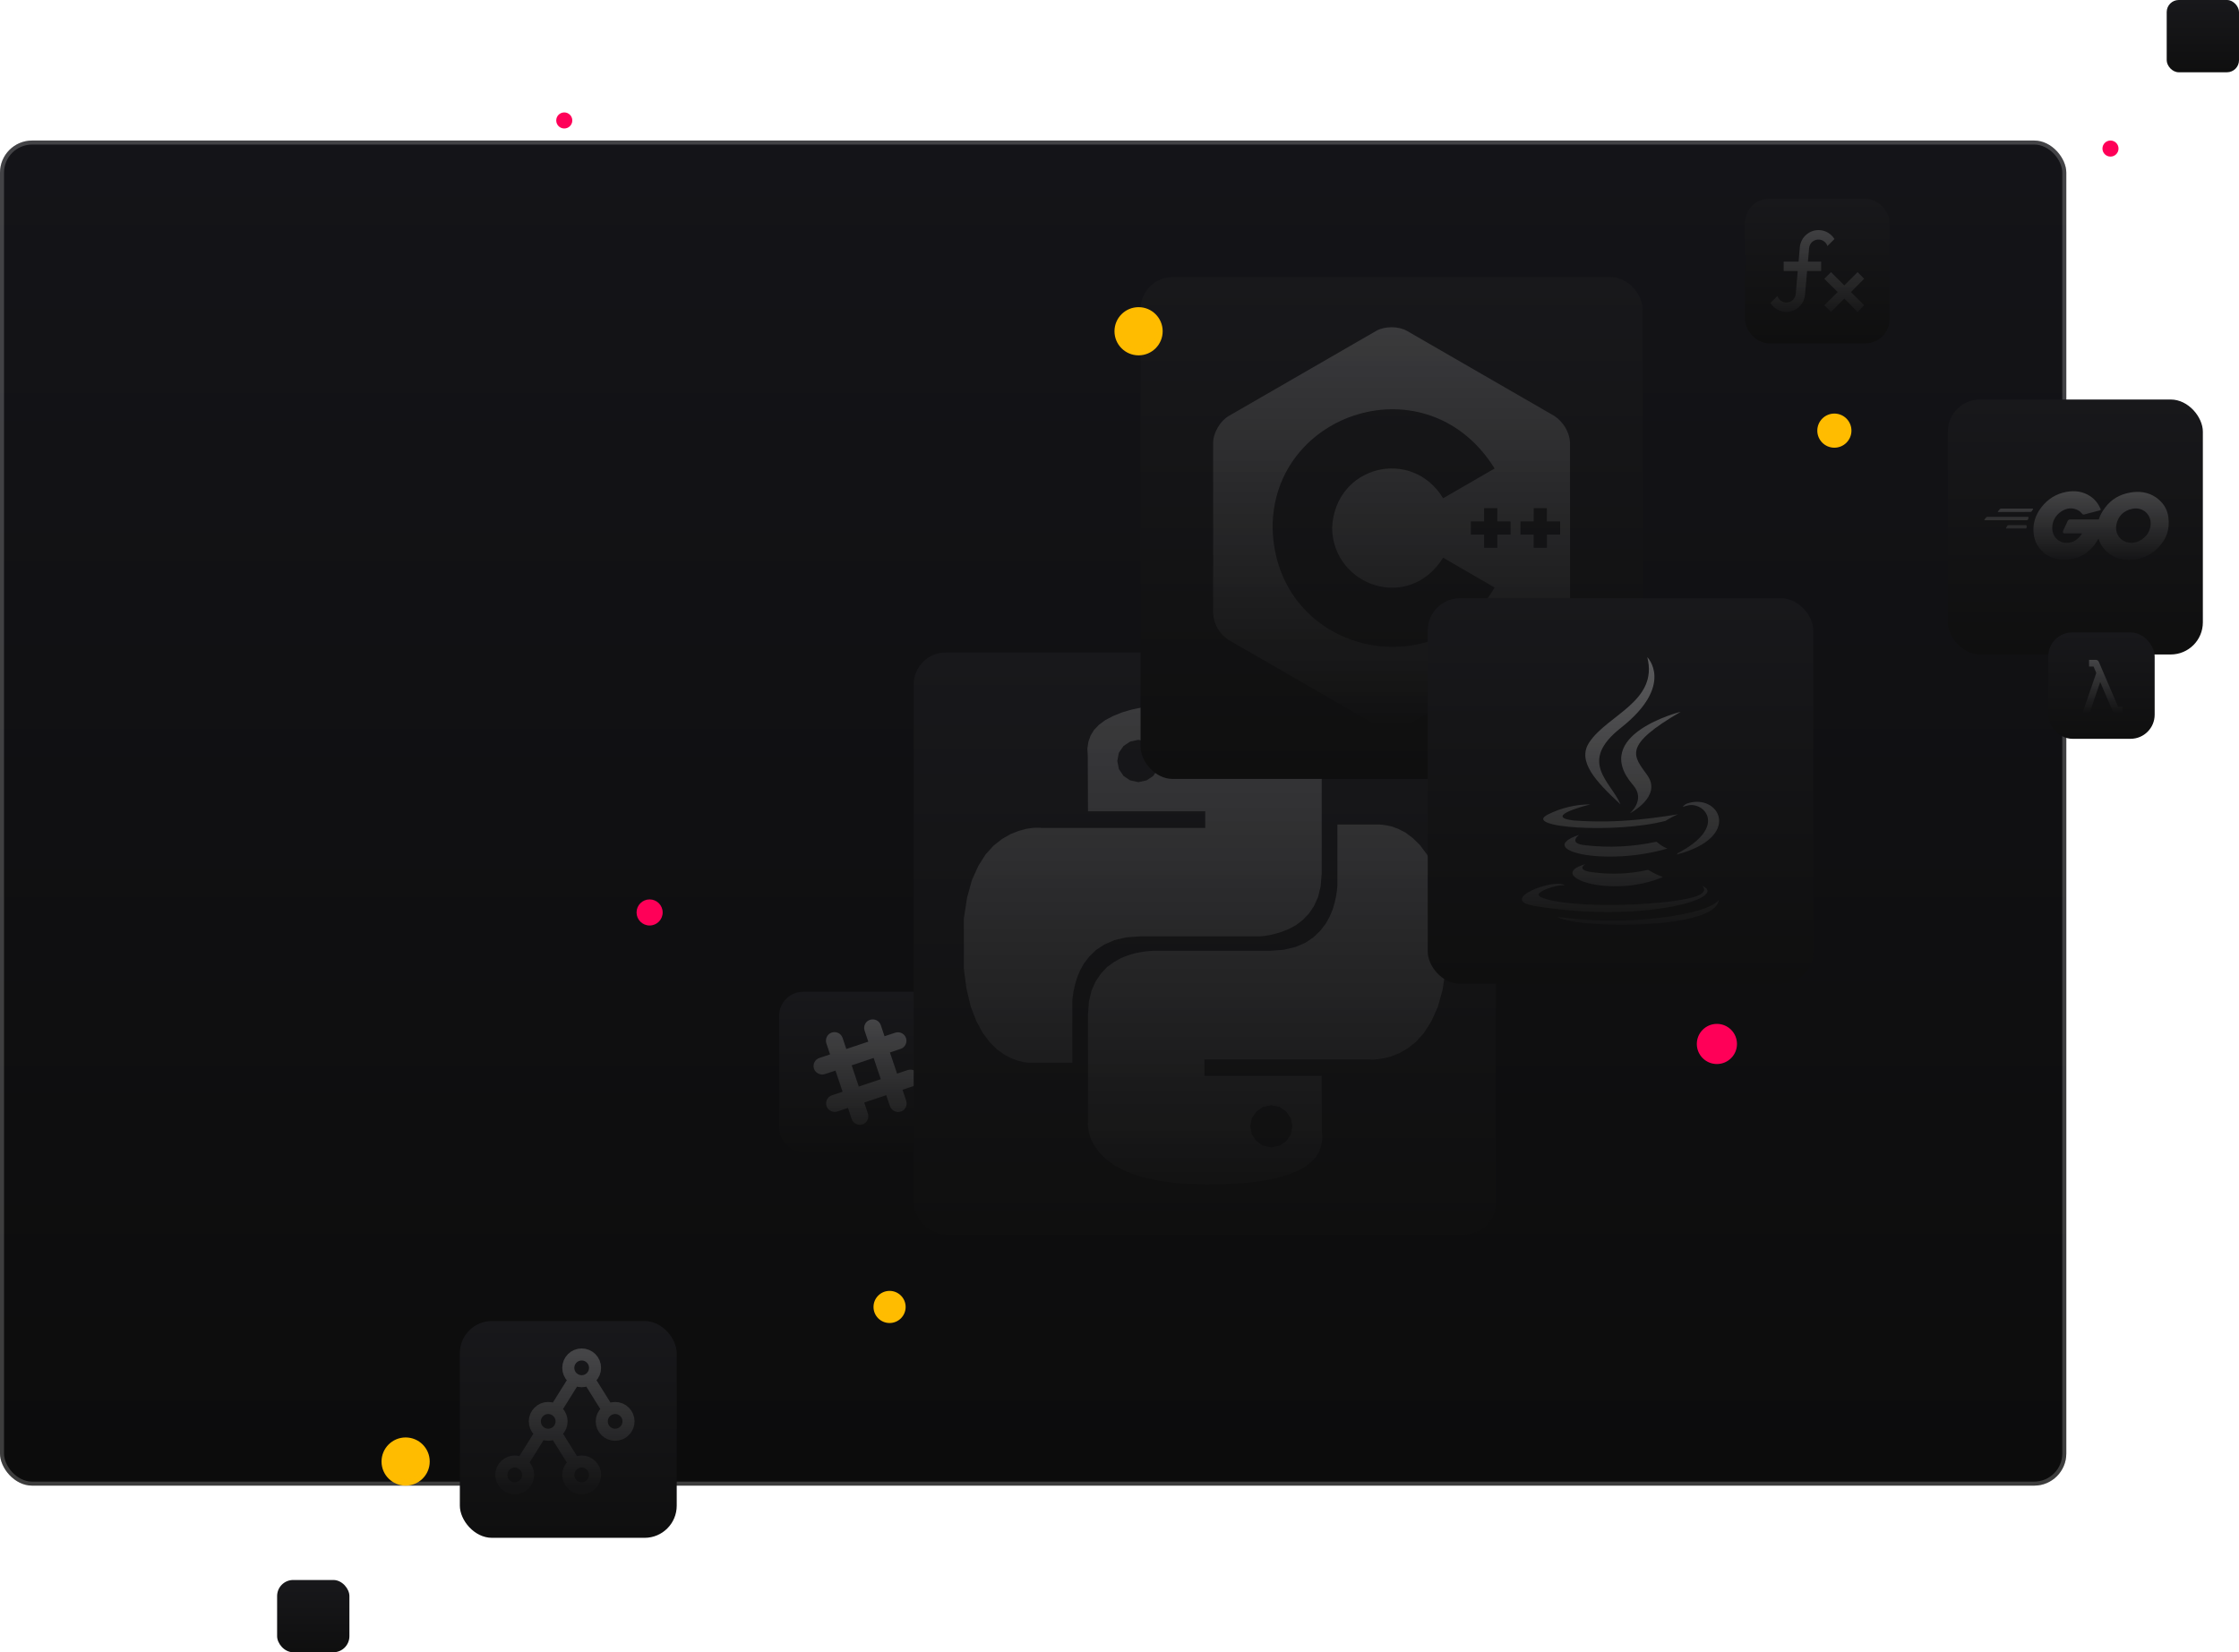 <svg width="1115" height="823" viewBox="0 0 1115 823" fill="none" xmlns="http://www.w3.org/2000/svg">
<rect y="70" width="1029" height="670" rx="16" fill="url(#paint0_linear_1_281)"/>
<rect x="1" y="71" width="1027" height="668" rx="15" stroke="white" stroke-opacity="0.2" stroke-width="2"/>
<g filter="url(#filter0_d_1_281)">
<rect x="229" y="654" width="108" height="108" rx="16" fill="url(#paint1_linear_1_281)"/>
</g>
<path d="M259.86 729.02L269.46 713.667M276.537 702.343L286.127 686.997M276.55 713.683L286.137 729.017M293.21 687L302.813 702.367M263 734.667C263 732.899 262.298 731.203 261.047 729.953C259.797 728.702 258.102 728 256.333 728C254.565 728 252.87 728.702 251.619 729.953C250.369 731.203 249.667 732.899 249.667 734.667C249.667 736.435 250.369 738.13 251.619 739.381C252.87 740.631 254.565 741.333 256.333 741.333C258.102 741.333 259.797 740.631 261.047 739.381C262.298 738.13 263 736.435 263 734.667ZM296.333 681.333C296.333 679.565 295.631 677.87 294.381 676.619C293.131 675.369 291.435 674.667 289.667 674.667C287.899 674.667 286.203 675.369 284.953 676.619C283.702 677.87 283 679.565 283 681.333C283 683.101 283.702 684.797 284.953 686.047C286.203 687.298 287.899 688 289.667 688C291.435 688 293.131 687.298 294.381 686.047C295.631 684.797 296.333 683.101 296.333 681.333ZM296.333 734.667C296.333 732.899 295.631 731.203 294.381 729.953C293.131 728.702 291.435 728 289.667 728C287.899 728 286.203 728.702 284.953 729.953C283.702 731.203 283 732.899 283 734.667C283 736.435 283.702 738.13 284.953 739.381C286.203 740.631 287.899 741.333 289.667 741.333C291.435 741.333 293.131 740.631 294.381 739.381C295.631 738.13 296.333 736.435 296.333 734.667ZM279.667 708C279.667 706.232 278.964 704.536 277.714 703.286C276.464 702.036 274.768 701.333 273 701.333C271.232 701.333 269.536 702.036 268.286 703.286C267.036 704.536 266.333 706.232 266.333 708C266.333 709.768 267.036 711.464 268.286 712.714C269.536 713.964 271.232 714.667 273 714.667C274.768 714.667 276.464 713.964 277.714 712.714C278.964 711.464 279.667 709.768 279.667 708ZM313 708C313 706.232 312.298 704.536 311.047 703.286C309.797 702.036 308.102 701.333 306.333 701.333C304.565 701.333 302.87 702.036 301.619 703.286C300.369 704.536 299.667 706.232 299.667 708C299.667 709.768 300.369 711.464 301.619 712.714C302.87 713.964 304.565 714.667 306.333 714.667C308.102 714.667 309.797 713.964 311.047 712.714C312.298 711.464 313 709.768 313 708Z" stroke="url(#paint2_linear_1_281)" stroke-width="6" stroke-linecap="round" stroke-linejoin="round"/>
<rect x="388" y="494" width="80" height="80" rx="12" fill="url(#paint3_linear_1_281)"/>
<g clip-path="url(#clip0_1_281)">
<path d="M457.439 535.688C456.713 533.461 454.287 532.277 452.049 533.004L446.728 534.773L443.177 524.227L448.498 522.457C450.736 521.73 451.908 519.316 451.193 517.078C450.467 514.852 448.041 513.668 445.802 514.395L440.482 516.164L438.642 510.656C437.916 508.43 435.49 507.246 433.252 507.973C431.013 508.699 429.842 511.113 430.556 513.352L432.396 518.859L421.451 522.516L419.611 517.008C418.884 514.781 416.459 513.598 414.22 514.324C411.982 515.051 410.81 517.465 411.525 519.703L413.365 525.211L408.056 526.969C405.818 527.695 404.646 530.109 405.361 532.348C405.947 534.047 407.599 535.16 409.299 535.23C410.095 535.348 410.705 535.043 416.06 533.262L419.611 543.809L414.291 545.578C412.064 546.305 410.881 548.73 411.595 550.957C412.181 552.656 413.834 553.77 415.533 553.84C416.33 553.957 416.939 553.652 422.295 551.871L424.134 557.379C424.826 559.359 427.029 560.777 429.525 560.063C431.763 559.336 432.935 556.922 432.22 554.684L430.381 549.176L441.349 545.508L443.189 551.016C443.881 552.996 446.084 554.414 448.58 553.699C450.818 552.973 451.99 550.559 451.275 548.32L449.435 542.813L454.756 541.043C456.982 540.34 458.166 537.914 457.439 535.688V535.688ZM427.662 541.219L424.111 530.648L435.068 526.98L438.619 537.551L427.662 541.219V541.219Z" fill="url(#paint4_linear_1_281)"/>
</g>
<rect x="455" y="325" width="290" height="290" rx="16" fill="url(#paint5_linear_1_281)"/>
<g clip-path="url(#clip1_1_281)">
<path d="M622.5 351.8L631.5 353.8L638.8 356.4L644.7 359.4L649.2 362.6L652.6 366L655.1 369.4L656.7 372.7L657.7 375.7L658.1 378.3L658.3 380.3L658.2 381.6V435L657.7 441.3L656.4 446.8L654.3 451.4L651.7 455.2L648.7 458.3L645.4 460.8L641.9 462.7L638.4 464.1L635.1 465.1L632.1 465.8L629.5 466.2L627.4 466.4H567.7L560.8 466.9L554.9 468.3L549.9 470.5L545.8 473.2L542.5 476.4L539.8 479.9L537.8 483.5L536.3 487.2L535.3 490.7L534.6 493.9L534.2 496.6L534 498.7V529.3H511.7L509.6 529L506.8 528.3L503.6 527.1L500.1 525.3L496.5 522.7L492.9 519.1L489.4 514.5L486.2 508.6L483.4 501.3L481.3 492.5L479.9 482L479.4 469.7L480 457.5L481.6 447.1L484 438.4L487.2 431.3L490.8 425.6L494.8 421.2L499 417.9L503.2 415.5L507.2 413.9L510.8 412.9L514 412.4L516.4 412.3H518L518.6 412.4H600.2V404.1H541.8L541.7 376.6L541.5 372.9L542 369.5L543.1 366.4L544.8 363.6L547.3 361L550.4 358.7L554.2 356.7L558.6 354.9L563.7 353.4L569.5 352.2L575.9 351.2L583 350.6L590.7 350.2L599.1 350L611.8 350.5L622.5 351.8ZM559.5 371.6L557.2 374.9L556.4 379L557.2 383.1L559.5 386.5L562.8 388.7L566.9 389.6L571 388.7L574.3 386.5L576.6 383.1L577.4 379L576.6 374.9L574.3 371.6L571 369.4L566.9 368.5L562.8 369.4L559.5 371.6ZM690.4 411.1L693.2 411.7L696.4 412.9L699.9 414.7L703.5 417.4L707.1 420.9L710.6 425.6L713.8 431.5L716.6 438.8L718.7 447.6L720.1 458L720.6 470.3L720 482.6L718.4 493L716 501.6L712.8 508.7L709.2 514.4L705.2 518.9L701 522.2L696.8 524.6L692.8 526.2L689.2 527.1L686 527.6L683.6 527.8L682 527.7H599.8V535.9H658.2L658.3 563.5L658.5 567.1L658 570.5L656.9 573.6L655.2 576.5L652.7 579L649.6 581.4L645.8 583.4L641.4 585.1L636.3 586.6L630.5 587.9L624.1 588.8L617 589.5L609.3 589.9L600.9 590L588.2 589.6L577.5 588.2L568.5 586.2L561.2 583.7L555.3 580.7L550.8 577.4L547.4 574L544.9 570.6L543.3 567.3L542.3 564.3L541.9 561.8L541.7 559.8L541.8 558.5V505.1L542.3 498.7L543.6 493.3L545.7 488.7L548.3 484.9L551.3 481.7L554.6 479.3L558.1 477.3L561.6 475.9L564.9 474.9L567.9 474.3L570.5 473.9L572.6 473.7L573.9 473.6H632.3L639.2 473.1L645.1 471.7L650.1 469.6L654.2 466.8L657.5 463.6L660.2 460.1L662.2 456.5L663.7 452.9L664.7 449.4L665.4 446.2L665.8 443.4L666 441.3V410.7H686.9L688.3 410.8L690.4 411.1ZM625.7 553.6L623.4 556.9L622.6 561L623.4 565.1L625.7 568.4L629 570.7L633.1 571.5L637.2 570.7L640.5 568.4L642.8 565.1L643.6 561L642.8 556.9L640.5 553.6L637.2 551.3L633.1 550.5L629 551.3L625.7 553.6Z" fill="url(#paint6_linear_1_281)"/>
</g>
<rect x="568" y="138" width="250" height="250" rx="16" fill="url(#paint7_linear_1_281)"/>
<g clip-path="url(#clip2_1_281)">
<path d="M774.164 207.252L700.692 164.833C696.459 162.389 689.533 162.389 685.3 164.833L611.829 207.252C607.596 209.695 604.133 215.694 604.133 220.581V305.419C604.462 311.111 607.37 315.825 611.828 318.748L685.301 361.167C689.533 363.611 696.459 363.611 700.692 361.167L774.164 318.748C778.949 315.566 781.672 310.777 781.86 305.419V220.581C781.688 215.439 778.609 210.252 774.165 207.252H774.164ZM633.754 263C633.406 205.153 710.887 179.61 744.299 233.361L718.661 248.196C703.184 222.598 664.754 231.751 663.375 263C663.789 291.801 701.56 305.179 718.663 277.802L744.301 292.638C714.855 343.756 635.239 325.364 633.754 263H633.754ZM752.238 266.291H745.656V272.874H739.074V266.291H732.492V259.709H739.074V253.127H745.656V259.709H752.239V266.291H752.238ZM776.923 266.291H770.34V272.874H763.758V266.291H757.176V259.709H763.759V253.127H770.34V259.709H776.923V266.291H776.923Z" fill="url(#paint8_linear_1_281)"/>
</g>
<rect x="711" y="298" width="192" height="192" rx="16" fill="url(#paint9_linear_1_281)"/>
<path d="M837 354.533C837 354.533 791.4 365.933 813.267 391.067C819.733 398.467 811.6 405.133 811.6 405.133C811.6 405.133 827.933 396.8 820.333 386.133C813.267 376.333 807.933 371.467 837 354.533ZM807.2 362.533C834.2 341.2 820.333 327.333 820.333 327.333C825.933 349.333 800.6 356 791.467 369.733C785.2 379.067 794.533 389.133 807 400.667C802.267 389.333 785.533 379.6 807.2 362.533M789.467 430.467C768.933 436.2 802 448 828.067 436.867C825.533 435.867 823.067 434.667 820.733 433.267C811.667 435.333 802.333 435.733 793.133 434.467C784.4 433.4 789.467 430.467 789.467 430.467M824.933 419.267C813.267 421.8 801.2 422.4 789.333 421C780.6 420.133 786.333 415.867 786.333 415.867C763.667 423.4 798.867 431.867 830.333 422.667C828.4 421.933 826.533 420.667 824.933 419.267M847.733 441.267C847.733 441.267 851.533 444.4 843.667 446.8C828.467 451.333 780.8 452.733 767.6 447C762.867 444.933 771.8 442.067 774.6 441.467C776.133 441.067 777.667 440.933 779.2 440.933C773.933 437.333 745 448.267 764.6 451.333C817.733 460 861.533 447.333 847.733 441.267ZM829.467 408.867C831.4 407.6 833.467 406.533 835.6 405.6C835.6 405.6 825.533 407.333 815.467 408.267C804.8 409.333 794.067 409.467 783.4 408.667C767.733 406.6 792 400.667 792 400.667C784.667 400.667 777.467 402.4 770.933 405.667C757.267 412.333 804.933 415.333 829.467 408.867M835.467 425C835.333 425.267 835.2 425.467 834.933 425.667C868.333 416.933 856.067 394.733 840.067 400.267C839.2 400.667 838.467 401.2 838 401.933C838.933 401.6 839.867 401.333 840.867 401.133C848.867 399.533 860.333 412 835.467 425M836.333 455.733C816.267 459.2 795.733 459.467 775.533 456.667C775.533 456.667 778.6 459.2 794.267 460.2C818.267 461.733 855.133 459.333 856 448C856.2 448.067 854.467 452.333 836.333 455.733V455.733Z" fill="url(#paint10_linear_1_281)"/>
<rect x="970" y="199" width="127" height="127" rx="16" fill="url(#paint11_linear_1_281)"/>
<path d="M995 255.042L994.917 254.792L995.833 253.667L996.333 253.333H1012.33L1012.46 253.667L1011.71 254.75L1011.25 255L995 255.042ZM988.292 259.125L988.167 258.917L989.083 257.708L989.583 257.458H1010L1010.21 257.833L1009.88 258.833L1009.46 259.125H988.292ZM999.125 263.25L998.958 263L999.625 261.833L1000.04 261.583H1009L1009.29 261.875L1009.21 262.917L1008.88 263.25H999.125ZM1045.58 254.25L1038.17 256.208C1037.38 256.375 1037.33 256.417 1036.75 255.75C1036.08 255 1035.63 254.542 1034.67 254.083C1031.92 252.667 1029.13 253.083 1026.58 254.708C1023.58 256.708 1021.96 259.583 1022 263.25C1022.04 266.833 1024.5 269.792 1028.04 270.333C1031.08 270.708 1033.63 269.625 1035.67 267.333L1036.88 265.708H1028.25C1027.33 265.708 1027.13 265.125 1027.42 264.375L1029.71 259.458C1029.83 259.208 1030.17 258.75 1030.83 258.75H1045.17C1045.79 256.667 1046.88 254.75 1048.29 252.875C1051.54 248.583 1055.5 246.333 1060.79 245.333C1065.25 244.583 1069.67 245.042 1073.58 247.708C1077.08 250.125 1079.29 253.375 1079.83 257.667C1080.63 263.708 1078.83 268.625 1074.67 272.875C1071.71 275.875 1068.08 277.75 1063.96 278.667L1060.38 279C1056.29 278.917 1052.58 277.75 1049.46 275.042C1047.29 273.167 1045.79 270.917 1045.04 268.25C1044.42 269.25 1043.92 270.208 1043.21 271.167C1040 275.417 1035.79 278.042 1030.46 278.667C1026.08 279.333 1022 278.458 1018.42 275.792C1015.13 273.292 1013.17 269.958 1012.75 265.833C1012.17 260.958 1013.58 256.583 1016.54 252.75C1019.71 248.583 1023.92 245.958 1029.08 245C1033.25 244.25 1037.29 244.75 1040.92 247.167C1043.29 248.75 1044.96 250.917 1046.08 253.5C1046.25 253.875 1046.08 254.125 1045.58 254.25M1071.04 260.917L1070.92 259.417C1070.13 255 1066.04 252.5 1061.79 253.458C1057.58 254.375 1054.83 257 1053.96 261.208C1053.17 264.708 1054.83 268.25 1058.04 269.667C1060.5 270.75 1063 270.583 1065.38 269.417C1068.88 267.625 1070.83 264.75 1071.04 260.917Z" fill="url(#paint12_linear_1_281)"/>
<rect x="1020" y="315" width="53" height="53" rx="12" fill="url(#paint13_linear_1_281)"/>
<path d="M1037 355.333L1043.93 335.183L1042.57 332H1040.33V328.667H1043.67C1044.37 328.667 1044.97 329.1 1045.22 329.717L1054.77 352H1057V355.333H1053.67C1052.95 355.333 1052.35 354.883 1052.12 354.267L1045.88 339.75L1040.53 355.333H1037Z" fill="url(#paint14_linear_1_281)"/>
<rect x="869" y="99" width="72" height="72" rx="12" fill="url(#paint15_linear_1_281)"/>
<path d="M905.98 119.343C903.413 119.11 901.15 121 900.917 123.59L900.333 130.333H906.913V135H899.913L898.887 146.83C898.712 148.779 897.93 150.624 896.65 152.103C895.37 153.583 893.657 154.624 891.754 155.078C889.851 155.532 887.853 155.376 886.043 154.633C884.233 153.89 882.702 152.597 881.667 150.937L885.167 147.437C885.937 149.887 888.573 151.263 891 150.47C892.82 149.91 894.103 148.3 894.267 146.41L895.247 135H888.247V130.333H895.667L896.297 123.17C896.51 120.702 897.694 118.42 899.588 116.823C901.482 115.227 903.932 114.446 906.4 114.653C909.34 114.91 912 116.543 913.54 119.063L910.04 122.563C909.457 120.767 907.87 119.507 905.98 119.343ZM928.333 138.85L925.043 135.56L918.44 142.163L911.837 135.56L908.5 138.85L915.15 145.5L908.5 152.057L911.837 155.347L918.44 148.743L925.043 155.347L928.333 152.057L921.73 145.5L928.333 138.85Z" fill="url(#paint16_linear_1_281)"/>
<rect x="1079" width="36" height="36" rx="6" fill="url(#paint17_linear_1_281)"/>
<rect x="138" y="787" width="36" height="36" rx="8" fill="url(#paint18_linear_1_281)"/>
<g filter="url(#filter1_f_1_281)">
<circle cx="443" cy="651" r="8" fill="#FFBC00"/>
</g>
<circle cx="443" cy="651" r="6" fill="#FFBC00" fill-opacity="0.8"/>
<g filter="url(#filter2_f_1_281)">
<circle cx="567" cy="165" r="12" fill="#FFBC00"/>
</g>
<circle cx="567" cy="165" r="9" fill="#FFBC00" fill-opacity="0.8"/>
<g filter="url(#filter3_f_1_281)">
<circle cx="202" cy="728" r="12" fill="#FFBC00"/>
</g>
<circle cx="202" cy="728" r="9" fill="#FFBC00" fill-opacity="0.8"/>
<g filter="url(#filter4_f_1_281)">
<circle cx="913.5" cy="214.5" r="8.5" fill="#FFBC00"/>
</g>
<circle cx="913.5" cy="214.5" r="6.375" fill="#FFBC00" fill-opacity="0.8"/>
<g filter="url(#filter5_f_1_281)">
<circle cx="855" cy="520" r="10" fill="#FF0058"/>
</g>
<circle cx="855" cy="520" r="7.5" fill="#FF0058" fill-opacity="0.8"/>
<g filter="url(#filter6_f_1_281)">
<circle cx="323.5" cy="454.5" r="6.5" fill="#FF0058"/>
</g>
<circle cx="323.5" cy="454.5" r="4.875" fill="#FF0058" fill-opacity="0.8"/>
<g filter="url(#filter7_f_1_281)">
<circle cx="281" cy="60" r="4" fill="#FF0058"/>
</g>
<circle cx="281" cy="60" r="3" fill="#FF0058" fill-opacity="0.8"/>
<g filter="url(#filter8_f_1_281)">
<circle cx="1051" cy="74" r="4" fill="#FF0058"/>
</g>
<circle cx="1051" cy="74" r="3" fill="#FF0058" fill-opacity="0.8"/>
<defs>
<filter id="filter0_d_1_281" x="225" y="654" width="116" height="116" filterUnits="userSpaceOnUse" color-interpolation-filters="sRGB">
<feFlood flood-opacity="0" result="BackgroundImageFix"/>
<feColorMatrix in="SourceAlpha" type="matrix" values="0 0 0 0 0 0 0 0 0 0 0 0 0 0 0 0 0 0 127 0" result="hardAlpha"/>
<feOffset dy="4"/>
<feGaussianBlur stdDeviation="2"/>
<feComposite in2="hardAlpha" operator="out"/>
<feColorMatrix type="matrix" values="0 0 0 0 0 0 0 0 0 0 0 0 0 0 0 0 0 0 0.25 0"/>
<feBlend mode="normal" in2="BackgroundImageFix" result="effect1_dropShadow_1_281"/>
<feBlend mode="normal" in="SourceGraphic" in2="effect1_dropShadow_1_281" result="shape"/>
</filter>
<filter id="filter1_f_1_281" x="427" y="635" width="32" height="32" filterUnits="userSpaceOnUse" color-interpolation-filters="sRGB">
<feFlood flood-opacity="0" result="BackgroundImageFix"/>
<feBlend mode="normal" in="SourceGraphic" in2="BackgroundImageFix" result="shape"/>
<feGaussianBlur stdDeviation="4" result="effect1_foregroundBlur_1_281"/>
</filter>
<filter id="filter2_f_1_281" x="547" y="145" width="40" height="40" filterUnits="userSpaceOnUse" color-interpolation-filters="sRGB">
<feFlood flood-opacity="0" result="BackgroundImageFix"/>
<feBlend mode="normal" in="SourceGraphic" in2="BackgroundImageFix" result="shape"/>
<feGaussianBlur stdDeviation="4" result="effect1_foregroundBlur_1_281"/>
</filter>
<filter id="filter3_f_1_281" x="182" y="708" width="40" height="40" filterUnits="userSpaceOnUse" color-interpolation-filters="sRGB">
<feFlood flood-opacity="0" result="BackgroundImageFix"/>
<feBlend mode="normal" in="SourceGraphic" in2="BackgroundImageFix" result="shape"/>
<feGaussianBlur stdDeviation="4" result="effect1_foregroundBlur_1_281"/>
</filter>
<filter id="filter4_f_1_281" x="897" y="198" width="33" height="33" filterUnits="userSpaceOnUse" color-interpolation-filters="sRGB">
<feFlood flood-opacity="0" result="BackgroundImageFix"/>
<feBlend mode="normal" in="SourceGraphic" in2="BackgroundImageFix" result="shape"/>
<feGaussianBlur stdDeviation="4" result="effect1_foregroundBlur_1_281"/>
</filter>
<filter id="filter5_f_1_281" x="837" y="502" width="36" height="36" filterUnits="userSpaceOnUse" color-interpolation-filters="sRGB">
<feFlood flood-opacity="0" result="BackgroundImageFix"/>
<feBlend mode="normal" in="SourceGraphic" in2="BackgroundImageFix" result="shape"/>
<feGaussianBlur stdDeviation="4" result="effect1_foregroundBlur_1_281"/>
</filter>
<filter id="filter6_f_1_281" x="309" y="440" width="29" height="29" filterUnits="userSpaceOnUse" color-interpolation-filters="sRGB">
<feFlood flood-opacity="0" result="BackgroundImageFix"/>
<feBlend mode="normal" in="SourceGraphic" in2="BackgroundImageFix" result="shape"/>
<feGaussianBlur stdDeviation="4" result="effect1_foregroundBlur_1_281"/>
</filter>
<filter id="filter7_f_1_281" x="269" y="48" width="24" height="24" filterUnits="userSpaceOnUse" color-interpolation-filters="sRGB">
<feFlood flood-opacity="0" result="BackgroundImageFix"/>
<feBlend mode="normal" in="SourceGraphic" in2="BackgroundImageFix" result="shape"/>
<feGaussianBlur stdDeviation="4" result="effect1_foregroundBlur_1_281"/>
</filter>
<filter id="filter8_f_1_281" x="1039" y="62" width="24" height="24" filterUnits="userSpaceOnUse" color-interpolation-filters="sRGB">
<feFlood flood-opacity="0" result="BackgroundImageFix"/>
<feBlend mode="normal" in="SourceGraphic" in2="BackgroundImageFix" result="shape"/>
<feGaussianBlur stdDeviation="4" result="effect1_foregroundBlur_1_281"/>
</filter>
<linearGradient id="paint0_linear_1_281" x1="514.5" y1="70" x2="514.5" y2="740" gradientUnits="userSpaceOnUse">
<stop stop-color="#141418"/>
<stop offset="1" stop-color="#0C0C0C"/>
<stop offset="1" stop-color="#0C0C0C"/>
</linearGradient>
<linearGradient id="paint1_linear_1_281" x1="283" y1="654" x2="283" y2="762" gradientUnits="userSpaceOnUse">
<stop stop-color="#18181B"/>
<stop offset="1" stop-color="#0F0F0F"/>
</linearGradient>
<linearGradient id="paint2_linear_1_281" x1="281.333" y1="674.667" x2="281.333" y2="741.333" gradientUnits="userSpaceOnUse">
<stop stop-color="white" stop-opacity="0.2"/>
<stop offset="1" stop-color="white" stop-opacity="0.01"/>
</linearGradient>
<linearGradient id="paint3_linear_1_281" x1="428" y1="494" x2="428" y2="574" gradientUnits="userSpaceOnUse">
<stop stop-color="#18181B"/>
<stop offset="1" stop-color="#0F0F0F"/>
</linearGradient>
<linearGradient id="paint4_linear_1_281" x1="431.402" y1="507.759" x2="431.402" y2="560.25" gradientUnits="userSpaceOnUse">
<stop stop-color="white" stop-opacity="0.2"/>
<stop offset="1" stop-color="white" stop-opacity="0.05"/>
</linearGradient>
<linearGradient id="paint5_linear_1_281" x1="600" y1="325" x2="600" y2="615" gradientUnits="userSpaceOnUse">
<stop stop-color="#18181B"/>
<stop offset="1" stop-color="#0F0F0F"/>
</linearGradient>
<linearGradient id="paint6_linear_1_281" x1="600" y1="350" x2="600" y2="590" gradientUnits="userSpaceOnUse">
<stop stop-color="white" stop-opacity="0.15"/>
<stop offset="1" stop-color="white" stop-opacity="0.01"/>
</linearGradient>
<linearGradient id="paint7_linear_1_281" x1="693" y1="138" x2="693" y2="388" gradientUnits="userSpaceOnUse">
<stop stop-color="#18181B"/>
<stop offset="1" stop-color="#0F0F0F"/>
</linearGradient>
<linearGradient id="paint8_linear_1_281" x1="692.996" y1="163" x2="692.996" y2="363" gradientUnits="userSpaceOnUse">
<stop stop-color="white" stop-opacity="0.15"/>
<stop offset="1" stop-color="white" stop-opacity="0"/>
</linearGradient>
<linearGradient id="paint9_linear_1_281" x1="807" y1="298" x2="807" y2="490" gradientUnits="userSpaceOnUse">
<stop stop-color="#18181B"/>
<stop offset="1" stop-color="#0F0F0F"/>
</linearGradient>
<linearGradient id="paint10_linear_1_281" x1="806.996" y1="327.333" x2="806.996" y2="460.617" gradientUnits="userSpaceOnUse">
<stop stop-color="white" stop-opacity="0.3"/>
<stop offset="1" stop-color="white" stop-opacity="0.02"/>
</linearGradient>
<linearGradient id="paint11_linear_1_281" x1="1033.5" y1="199" x2="1033.5" y2="326" gradientUnits="userSpaceOnUse">
<stop stop-color="#18181B"/>
<stop offset="1" stop-color="#0F0F0F"/>
</linearGradient>
<linearGradient id="paint12_linear_1_281" x1="1034.09" y1="244.679" x2="1034.09" y2="279" gradientUnits="userSpaceOnUse">
<stop stop-color="white" stop-opacity="0.2"/>
<stop offset="1" stop-color="white" stop-opacity="0.01"/>
</linearGradient>
<linearGradient id="paint13_linear_1_281" x1="1046.5" y1="315" x2="1046.5" y2="368" gradientUnits="userSpaceOnUse">
<stop stop-color="#18181B"/>
<stop offset="1" stop-color="#0F0F0F"/>
</linearGradient>
<linearGradient id="paint14_linear_1_281" x1="1047" y1="328.667" x2="1047" y2="355.333" gradientUnits="userSpaceOnUse">
<stop stop-color="white" stop-opacity="0.2"/>
<stop offset="1" stop-color="white" stop-opacity="0"/>
</linearGradient>
<linearGradient id="paint15_linear_1_281" x1="905" y1="99" x2="905" y2="171" gradientUnits="userSpaceOnUse">
<stop stop-color="#18181B"/>
<stop offset="1" stop-color="#0F0F0F"/>
</linearGradient>
<linearGradient id="paint16_linear_1_281" x1="905" y1="114.621" x2="905" y2="155.347" gradientUnits="userSpaceOnUse">
<stop stop-color="white"/>
<stop offset="0" stop-color="white" stop-opacity="0.18"/>
<stop offset="1" stop-color="white" stop-opacity="0.03"/>
</linearGradient>
<linearGradient id="paint17_linear_1_281" x1="1097" y1="0" x2="1097" y2="36" gradientUnits="userSpaceOnUse">
<stop stop-color="#18181B"/>
<stop offset="1" stop-color="#0F0F0F"/>
</linearGradient>
<linearGradient id="paint18_linear_1_281" x1="156" y1="787" x2="156" y2="823" gradientUnits="userSpaceOnUse">
<stop stop-color="#18181B"/>
<stop offset="1" stop-color="#0F0F0F"/>
</linearGradient>
<clipPath id="clip0_1_281">
<rect width="52.8" height="60" fill="white" transform="translate(405 504)"/>
</clipPath>
<clipPath id="clip1_1_281">
<rect width="240" height="240" fill="white" transform="translate(480 350)"/>
</clipPath>
<clipPath id="clip2_1_281">
<rect width="178" height="200" fill="white" transform="translate(604 163)"/>
</clipPath>
</defs>
</svg>
